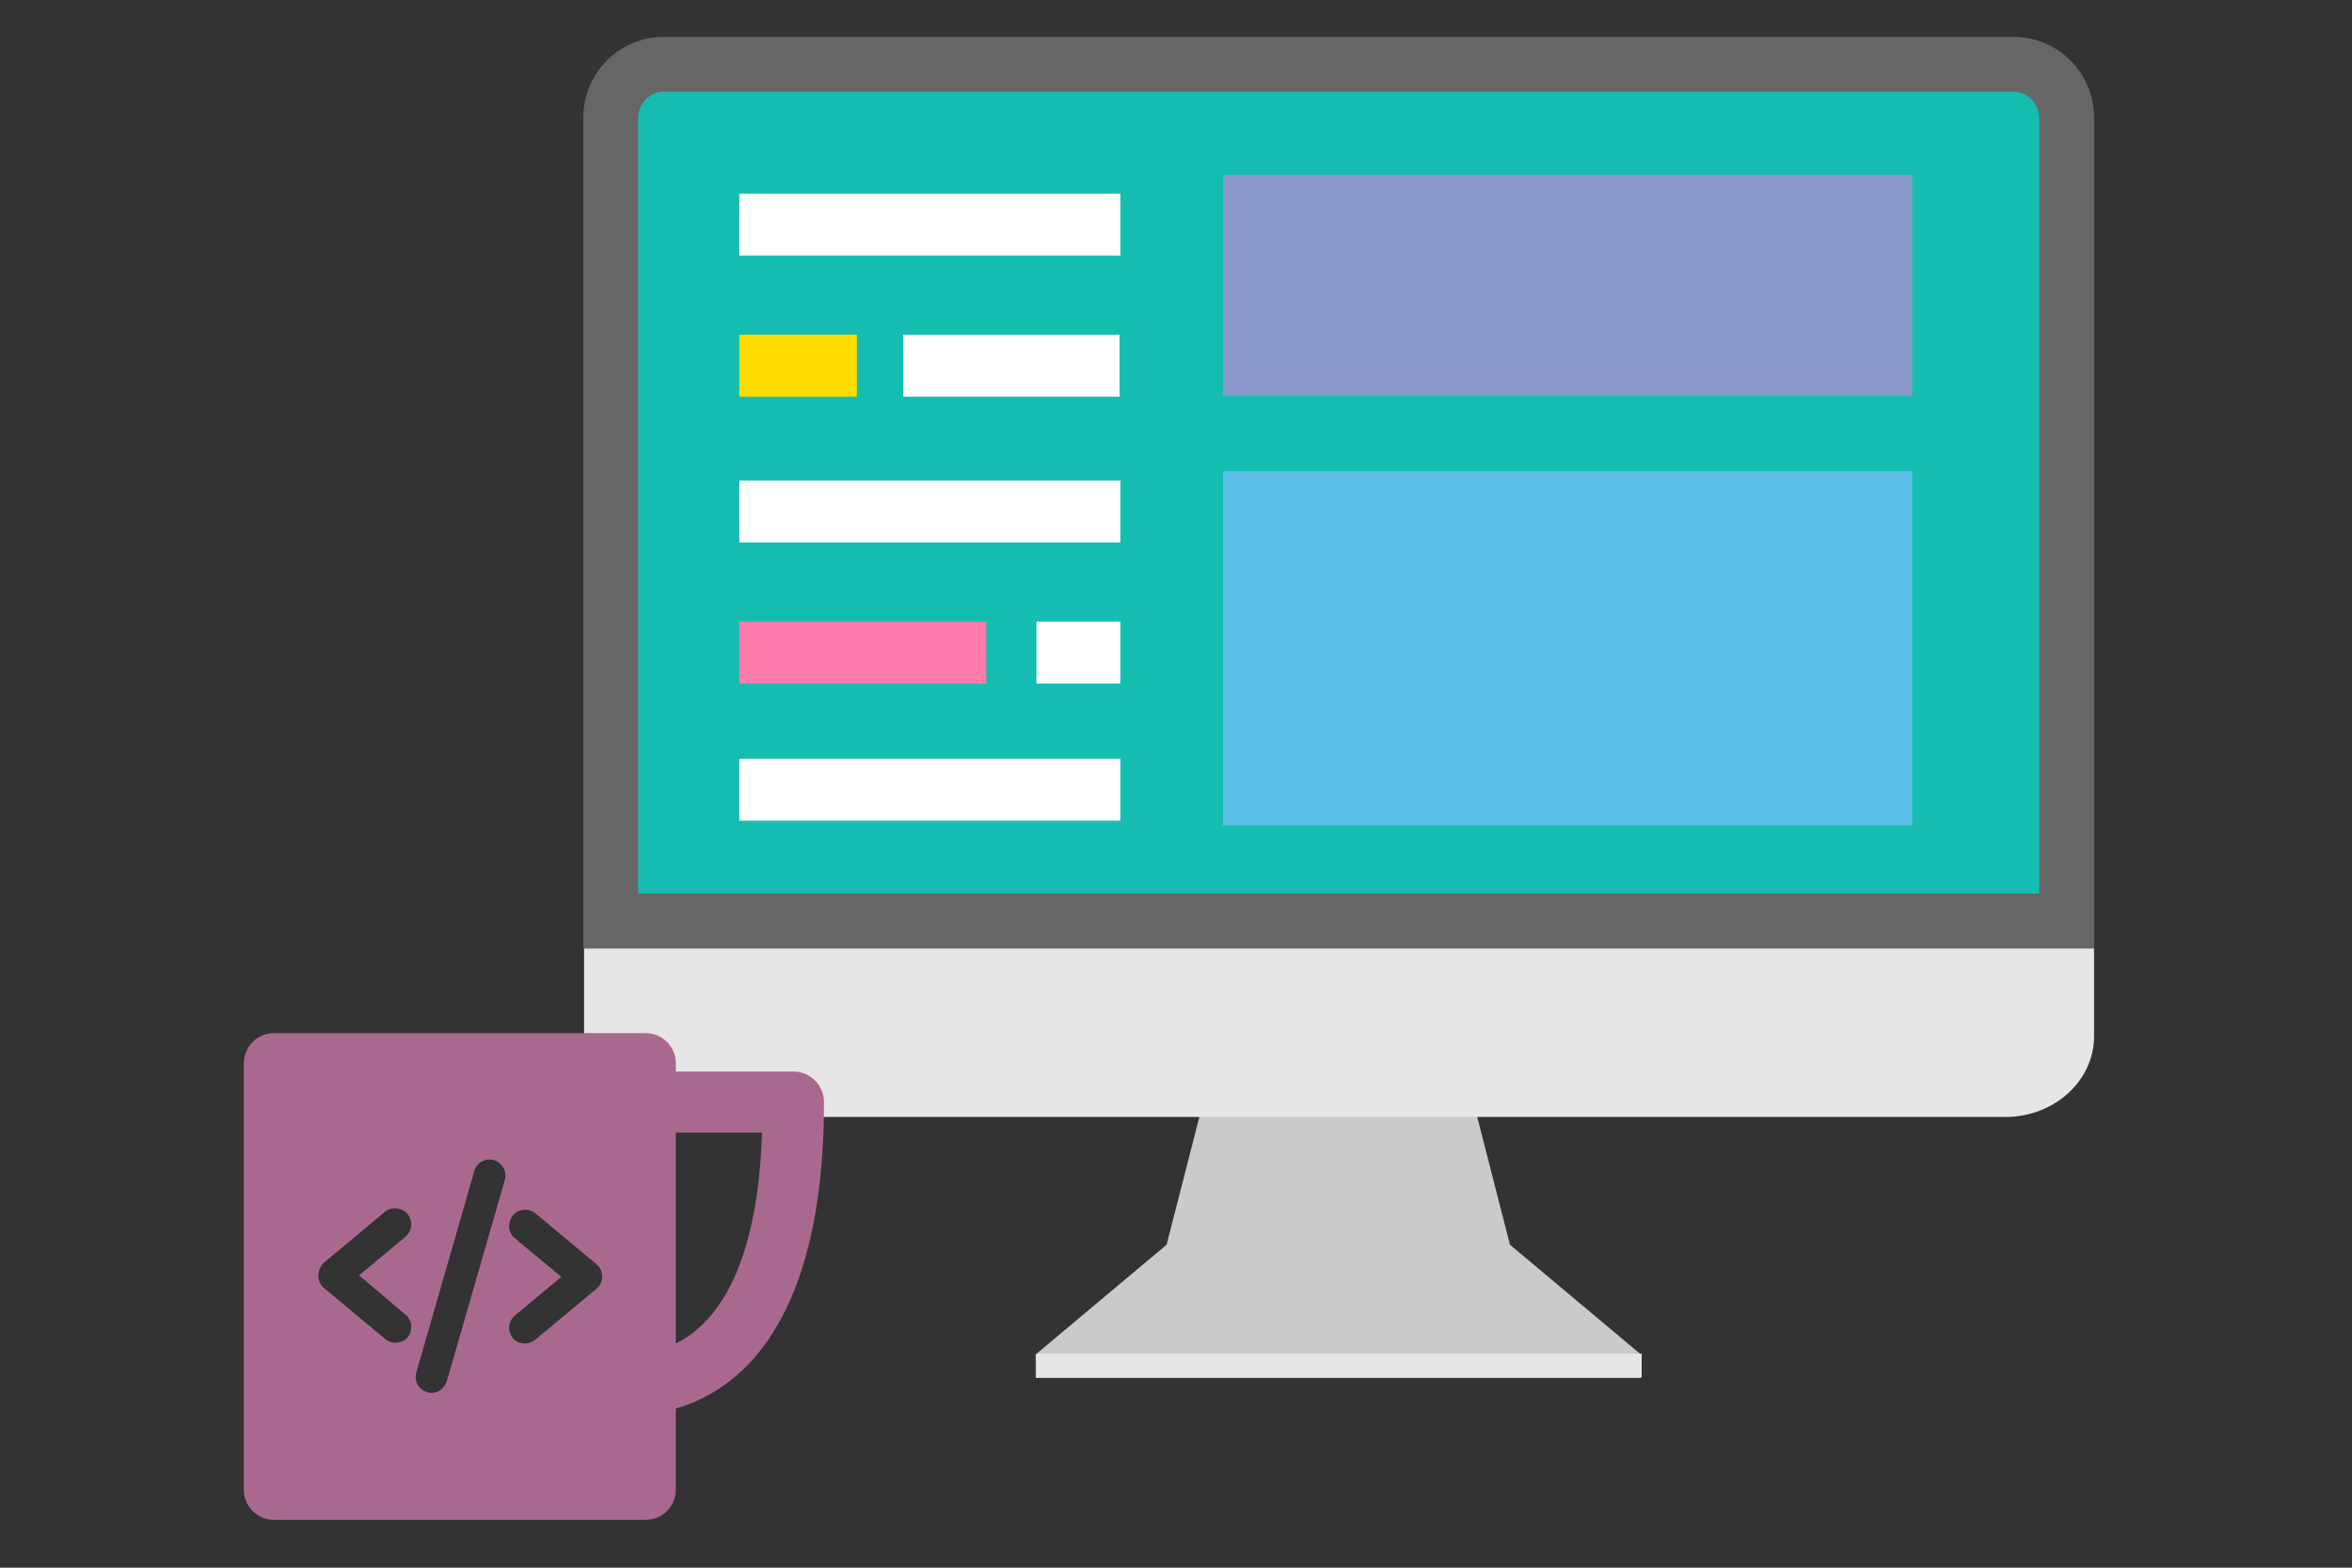 <?xml version="1.0" encoding="utf-8"?>
<!-- Generator: Adobe Illustrator 18.0.0, SVG Export Plug-In . SVG Version: 6.00 Build 0)  -->
<!DOCTYPE svg PUBLIC "-//W3C//DTD SVG 1.1//EN" "http://www.w3.org/Graphics/SVG/1.1/DTD/svg11.dtd">
<svg version="1.1" id="Layer_1" xmlns="http://www.w3.org/2000/svg" xmlns:xlink="http://www.w3.org/1999/xlink" x="0px" y="0px"
	 viewBox="0 0 300 200" enable-background="new 0 0 300 200" xml:space="preserve">
<rect x="0" y="0" width="300" height="200" fill="#333333" stroke="none"/>
<path fill="#CCCCCC" d="M52,153.5c0.9,2.3,1.9,4.8-0.5,7.9c-0.5,0.7-0.3,1.6,0.3,2.1c0,0,0,0,0,0l0,0c0.6,0.5,1.5,0.3,2-0.3
	c3.3-4.5,2.1-7.7,0.9-10.8v-0.1c-0.9-2.3-1.8-4.5,0.5-7.3c0.5-0.6,0.4-1.6-0.2-2.1c-0.6-0.5-1.6-0.4-2.1,0.2
	C49.6,147.3,50.8,150.4,52,153.5C52,153.5,52,153.5,52,153.5z"/>
<path fill="#CCCCCC" d="M65.6,142.9c0.9,2.3,1.9,4.8-0.5,7.9c-0.5,0.7-0.3,1.6,0.3,2.1c0.6,0.5,1.6,0.4,2.1-0.3
	c3.3-4.5,2.1-7.7,0.9-10.8v-0.1c-0.9-2.3-1.8-4.5,0.5-7.3c0.5-0.6,0.4-1.6-0.2-2.1c-0.6-0.5-1.6-0.4-2.1,0.2
	C63.2,136.7,64.4,139.7,65.6,142.9C65.6,142.9,65.6,142.9,65.6,142.9z"/>
<path fill="#C8CACC" d="M153.8,139.3l-5,19.5l-16.7,14v3h38.6h38.6v-3l-16.7-14l-5-19.5l-16.9-0.2L153.8,139.3z"/>
<path fill="#E6E6E6" d="M132.2,172.7v3h38.6h38.6v-3H132.2z"/>
<path fill="#666666" d="M84.7,4.7h172.1c5.7,0,10.3,4.6,10.3,10.3v106H74.4V15C74.4,9.3,79,4.7,84.7,4.7C84.7,4.7,84.7,4.7,84.7,4.7
	z"/>
<path fill="#15BDB1" d="M81.4,114h178.7V15c0-1.8-1.5-3.3-3.3-3.3H84.7c-1.8,0-3.3,1.5-3.3,3.3L81.4,114L81.4,114z"/>
<g>
	<path fill="#E6E6E6" d="M267.1,121v11.2c0,5.7-5.1,10.3-11.3,10.3h-170c-6.2,0-11.3-4.6-11.3-10.3V121H267.1z"/>
</g>
<path fill="#A9698F" d="M101.2,136.7h-15v-1c0-2.2-1.7-3.9-3.9-3.9H35c-2.2,0-3.9,1.7-3.9,3.9v54.3c0,2.2,1.7,3.9,3.9,3.9h47.3
	c2.2,0,3.9-1.7,3.9-3.9v-10.3c2.8-0.8,6.3-2.5,9.5-5.9c6.2-6.7,9.4-17.9,9.4-33.2C105.1,138.5,103.4,136.7,101.2,136.7z M51.7,167.7
	c0.9,0.7,1,2,0.3,2.9c-0.4,0.5-1,0.7-1.6,0.7c-0.5,0-0.9-0.2-1.3-0.5l-7.8-6.5c-0.5-0.4-0.7-1-0.7-1.6c0-0.6,0.3-1.2,0.7-1.6
	l7.8-6.5c0.9-0.7,2.1-0.6,2.9,0.3c0.7,0.9,0.6,2.1-0.3,2.9l-5.9,4.9L51.7,167.7z M64.4,150.5l-7.4,25.7c-0.3,0.9-1.1,1.5-1.9,1.5
	c-0.2,0-0.4,0-0.6-0.1c-1.1-0.3-1.7-1.4-1.4-2.5l7.4-25.7c0.3-1.1,1.4-1.7,2.5-1.4C64,148.3,64.7,149.4,64.4,150.5z M76.1,164.4
	l-7.8,6.5c-0.4,0.3-0.8,0.5-1.3,0.5c-0.6,0-1.2-0.2-1.6-0.7c-0.7-0.9-0.6-2.1,0.3-2.9l5.9-4.9l-5.9-4.9c-0.9-0.7-1-2-0.3-2.9
	c0.7-0.9,2-1,2.9-0.3l7.8,6.5c0.5,0.4,0.7,1,0.7,1.6C76.8,163.4,76.6,164,76.1,164.4z M86.2,171.4v-26.9h11
	C96.6,162.6,90.9,169.1,86.2,171.4z"/>
<rect x="94.3" y="24.7" fill="#FFFFFF" width="48.6" height="7.9"/>
<rect x="115.2" y="42.7" fill="#FFFFFF" width="27.6" height="7.9"/>
<rect x="94.3" y="42.7" fill="#FFDC00" width="15" height="7.9"/>
<rect x="94.3" y="61.3" fill="#FFFFFF" width="48.6" height="7.9"/>
<rect x="94.3" y="96.8" fill="#FFFFFF" width="48.6" height="7.9"/>
<rect x="132.2" y="79.3" fill="#FFFFFF" width="10.7" height="7.9"/>
<rect x="94.3" y="79.3" fill="#FF7BAC" width="31.5" height="7.9"/>
<rect x="156" y="22.3" fill="#8999CC" width="87.9" height="28.2"/>
<rect x="156" y="60.1" fill="#5CBFEA" width="87.9" height="45.2"/>
</svg>

